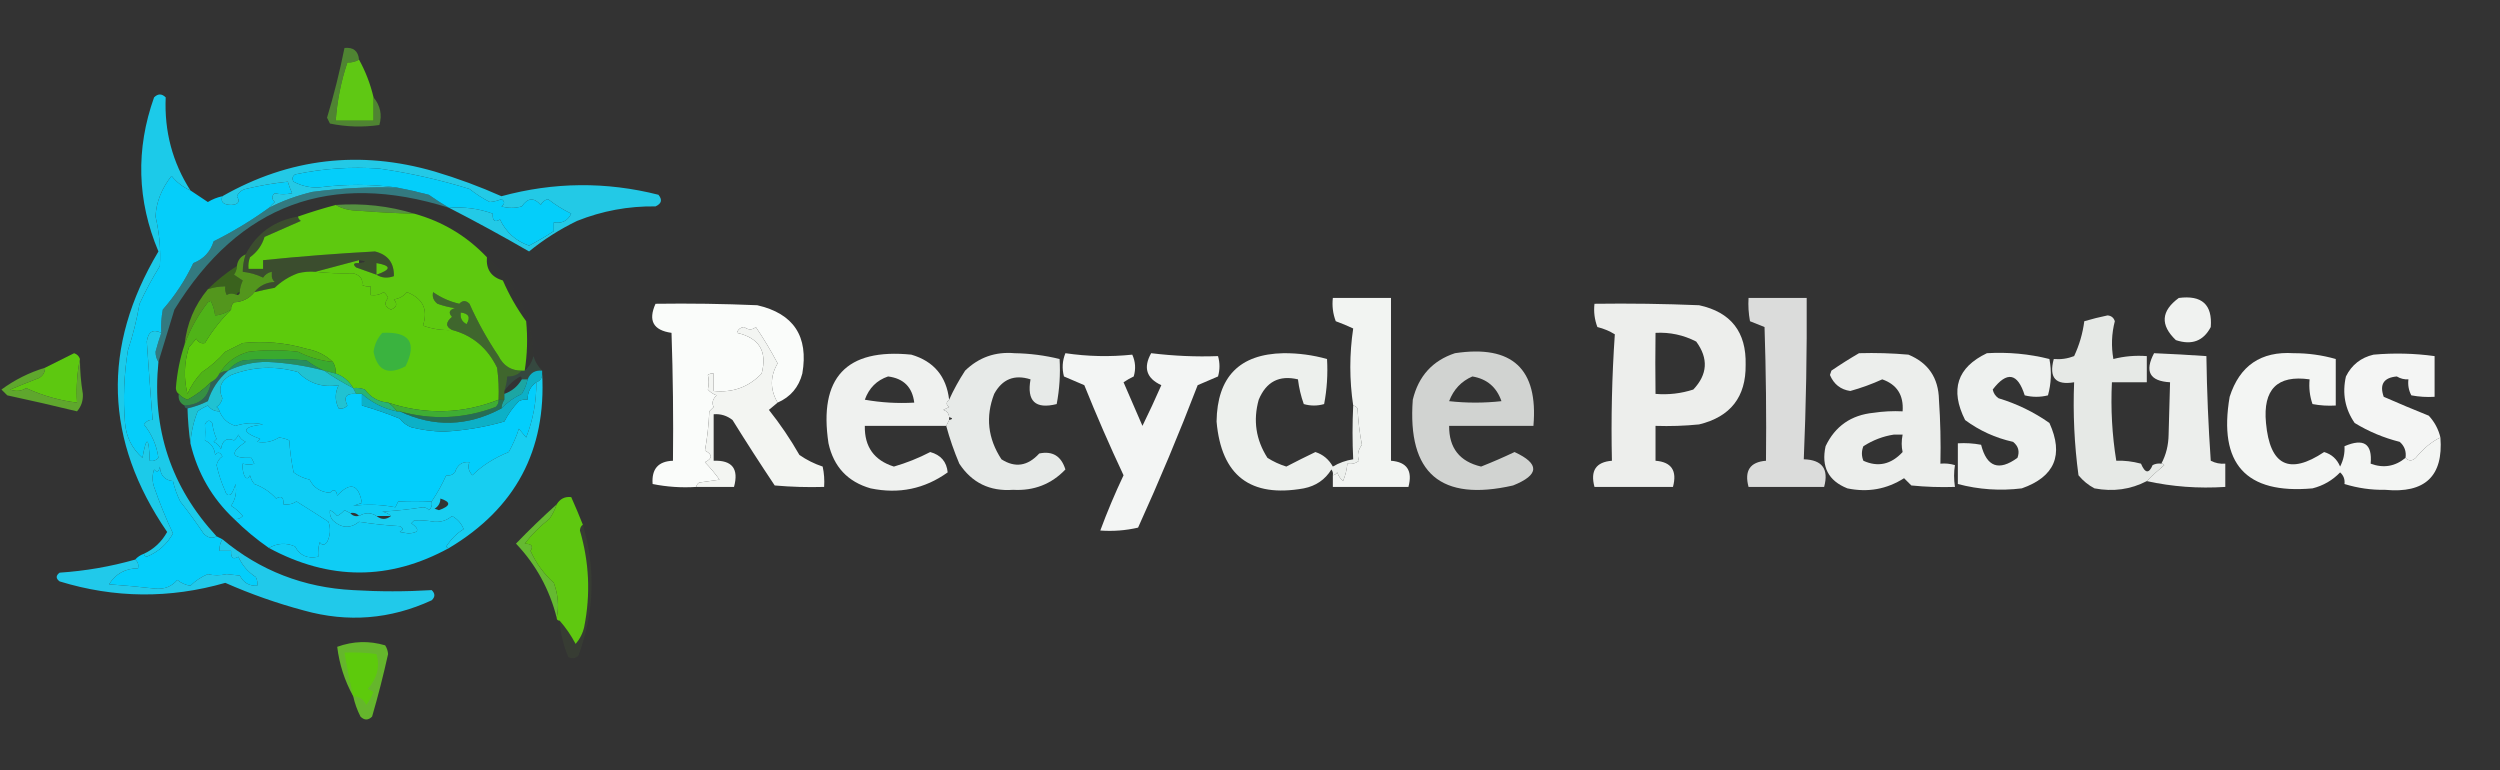 <?xml version="1.0" encoding="UTF-8"?>
<!DOCTYPE svg PUBLIC "-//W3C//DTD SVG 1.1//EN" "http://www.w3.org/Graphics/SVG/1.1/DTD/svg11.dtd">
<svg xmlns="http://www.w3.org/2000/svg" version="1.1" width="860px" height="265px" style="shape-rendering:geometricPrecision; text-rendering:geometricPrecision; image-rendering:optimizeQuality; fill-rule:evenodd; clip-rule:evenodd" xmlns:xlink="http://www.w3.org/1999/xlink">
<rect width="100%" height="100%" fill="#333333" stroke="none"/>
<g><path style="opacity:1" fill="#5fc814" d="M 123.5,20.5 C 125.737,24.534 127.404,28.868 128.5,33.5C 128.5,36.167 128.5,38.833 128.5,41.5C 124.167,41.5 119.833,41.5 115.5,41.5C 115.993,34.62 117.326,27.954 119.5,21.5C 120.959,21.567 122.292,21.234 123.5,20.5 Z"/></g>
<g><path style="opacity:0.63" fill="#60b332" d="M 123.5,20.5 C 122.292,21.234 120.959,21.567 119.5,21.5C 117.326,27.954 115.993,34.62 115.5,41.5C 119.833,41.5 124.167,41.5 128.5,41.5C 128.5,38.833 128.5,36.167 128.5,33.5C 130.843,36.34 131.51,39.507 130.5,43C 124.804,43.83 119.137,43.663 113.5,42.5C 113.167,41.833 112.833,41.167 112.5,40.5C 114.882,32.587 116.882,24.587 118.5,16.5C 121.546,16.183 123.213,17.516 123.5,20.5 Z"/></g>
<g><path style="opacity:1" fill="#05cefa" d="M 65.5,65.5 C 67.471,66.823 69.471,68.156 71.5,69.5C 73.075,68.543 74.742,67.877 76.5,67.5C 75.777,69.429 76.777,70.429 79.5,70.5C 81.994,70.378 82.661,69.378 81.5,67.5C 82.09,66.201 83.09,65.368 84.5,65C 89.507,63.802 94.341,62.969 99,62.5C 99.402,63.872 99.902,65.205 100.5,66.5C 98.366,66.902 96.366,66.902 94.5,66.5C 93.41,67.391 93.41,68.391 94.5,69.5C 93.757,70.182 93.091,70.849 92.5,71.5C 86.53,75.823 80.197,79.657 73.5,83C 72.385,86.615 70.052,89.115 66.5,90.5C 63.762,96.304 60.262,101.637 56,106.5C 55.503,109.146 55.336,111.813 55.5,114.5C 52.632,113.108 50.965,114.108 50.5,117.5C 51.109,126.528 51.776,135.528 52.5,144.5C 51.471,144.296 50.471,144.796 49.5,146C 52.23,149.351 53.896,153.184 54.5,157.5C 53.675,158.386 52.675,158.719 51.5,158.5C 51.228,150.114 50.394,149.78 49,157.5C 45.406,154.312 43.406,150.312 43,145.5C 42.316,137.13 42.649,128.797 44,120.5C 45.718,115.331 47.051,109.997 48,104.5C 50.064,100.039 52.398,95.706 55,91.5C 55.323,85.779 54.823,80.113 53.5,74.5C 53.733,69.578 55.567,64.911 59,60.5C 60.764,62.704 62.931,64.371 65.5,65.5 Z"/></g>
<g><path style="opacity:1" fill="#23c9e6" d="M 154.5,71.5 C 159.74,71.094 164.74,71.76 169.5,73.5C 169.354,75.942 170.187,76.609 172,75.5C 174.074,79.908 177.408,82.908 182,84.5C 185.011,82.92 187.844,81.253 190.5,79.5C 190.5,78.5 190.5,77.5 190.5,76.5C 193.278,76.978 195.278,75.978 196.5,73.5C 193.693,72.121 191.026,70.454 188.5,68.5C 187.353,68.818 186.519,69.484 186,70.5C 183.689,67.844 181.523,68.011 179.5,71C 177.167,71.667 174.833,71.667 172.5,71C 173.711,70.107 173.711,69.274 172.5,68.5C 171.228,69.046 169.894,69.379 168.5,69.5C 166.076,68.262 163.742,66.762 161.5,65C 151.417,61.868 141.084,59.535 130.5,58C 120.749,57.294 111.082,57.961 101.5,60C 100.549,60.718 100.383,61.551 101,62.5C 103.627,63.916 106.46,64.583 109.5,64.5C 118.661,63.304 127.661,63.304 136.5,64.5C 126.792,64.256 117.126,64.756 107.5,66C 102.112,67.284 97.112,69.117 92.5,71.5C 93.091,70.849 93.757,70.182 94.5,69.5C 93.41,68.391 93.41,67.391 94.5,66.5C 96.366,66.902 98.366,66.902 100.5,66.5C 99.902,65.205 99.402,63.872 99,62.5C 94.341,62.969 89.507,63.802 84.5,65C 83.09,65.368 82.09,66.201 81.5,67.5C 82.661,69.378 81.994,70.378 79.5,70.5C 76.777,70.429 75.777,69.429 76.5,67.5C 99.521,54.396 123.854,51.563 149.5,59C 157.382,61.348 165.049,64.182 172.5,67.5C 190.515,62.604 208.515,62.438 226.5,67C 227.925,68.714 227.592,70.047 225.5,71C 216.161,70.868 207.161,72.535 198.5,76C 192.514,78.9 187.014,82.4 182,86.5C 172.939,81.264 163.772,76.264 154.5,71.5 Z"/></g>
<g><path style="opacity:0.486" fill="#35c5d2" d="M 136.5,64.5 C 140.16,65.193 143.827,66.026 147.5,67C 149.84,68.641 152.173,70.141 154.5,71.5C 113.786,58.617 82.286,70.284 60,106.5C 58.142,112.623 56.309,118.623 54.5,124.5C 53.848,123.551 53.514,122.385 53.5,121C 54.091,118.761 54.758,116.594 55.5,114.5C 55.336,111.813 55.503,109.146 56,106.5C 60.262,101.637 63.762,96.304 66.5,90.5C 70.052,89.115 72.385,86.615 73.5,83C 80.197,79.657 86.53,75.823 92.5,71.5C 97.112,69.117 102.112,67.284 107.5,66C 117.126,64.756 126.792,64.256 136.5,64.5 Z"/></g>
<g><path style="opacity:0.753" fill="#60af44" d="M 115.5,70.5 C 124.835,69.844 133.835,70.844 142.5,73.5C 136.16,73.348 129.827,73.015 123.5,72.5C 120.41,72.478 117.743,71.812 115.5,70.5 Z"/></g>
<g><path style="opacity:1" fill="#04cefa" d="M 154.5,71.5 C 152.173,70.141 149.84,68.641 147.5,67C 143.827,66.026 140.16,65.193 136.5,64.5C 127.661,63.304 118.661,63.304 109.5,64.5C 106.46,64.583 103.627,63.916 101,62.5C 100.383,61.551 100.549,60.718 101.5,60C 111.082,57.961 120.749,57.294 130.5,58C 141.084,59.535 151.417,61.868 161.5,65C 163.742,66.762 166.076,68.262 168.5,69.5C 169.894,69.379 171.228,69.046 172.5,68.5C 173.711,69.274 173.711,70.107 172.5,71C 174.833,71.667 177.167,71.667 179.5,71C 181.523,68.011 183.689,67.844 186,70.5C 186.519,69.484 187.353,68.818 188.5,68.5C 191.026,70.454 193.693,72.121 196.5,73.5C 195.278,75.978 193.278,76.978 190.5,76.5C 190.5,77.5 190.5,78.5 190.5,79.5C 187.844,81.253 185.011,82.92 182,84.5C 177.408,82.908 174.074,79.908 172,75.5C 170.187,76.609 169.354,75.942 169.5,73.5C 164.74,71.76 159.74,71.094 154.5,71.5 Z"/></g>
<g><path style="opacity:1" fill="#5ec90f" d="M 115.5,70.5 C 117.743,71.812 120.41,72.478 123.5,72.5C 129.827,73.015 136.16,73.348 142.5,73.5C 152.257,76.208 160.59,81.208 167.5,88.5C 167.147,92.65 168.98,95.317 173,96.5C 175.151,101.469 177.818,106.136 181,110.5C 181.554,116.188 181.387,121.855 180.5,127.5C 180.167,127.5 179.833,127.5 179.5,127.5C 175.845,127.528 173.178,125.861 171.5,122.5C 167.631,116.759 164.298,110.759 161.5,104.5C 160.28,103.289 159.113,103.289 158,104.5C 154.727,103.744 151.727,102.41 149,100.5C 148.612,102.076 149.112,103.409 150.5,104.5C 152.444,105.189 154.444,105.689 156.5,106C 154.519,106.605 154.185,107.605 155.5,109C 153.256,110.888 153.256,112.388 155.5,113.5C 152.059,113.699 148.726,113.199 145.5,112C 147.327,106.502 145.494,102.668 140,100.5C 138.829,101.893 137.329,102.727 135.5,103C 136.821,104.545 136.488,105.711 134.5,106.5C 132.38,105.597 132.046,104.263 133.5,102.5C 133.192,101.692 132.692,101.025 132,100.5C 130.644,101.38 129.144,101.714 127.5,101.5C 127.5,100.5 127.5,99.5 127.5,98.5C 126.448,98.65 125.448,98.483 124.5,98C 124.959,96.057 123.959,94.724 121.5,94C 116.988,94.127 112.655,93.96 108.5,93.5C 113.405,92.163 118.405,90.83 123.5,89.5C 123.5,89.833 123.5,90.167 123.5,90.5C 121.621,90.393 121.288,90.893 122.5,92C 124.868,92.856 127.202,93.69 129.5,94.5C 131.288,95.623 133.288,95.789 135.5,95C 135.603,90.436 133.436,87.602 129,86.5C 116.1,87.197 103.267,88.197 90.5,89.5C 90.5,90.5 90.5,91.5 90.5,92.5C 88.833,92.5 87.167,92.5 85.5,92.5C 85.343,91.127 85.51,89.793 86,88.5C 88.472,86.701 90.139,84.368 91,81.5C 95.104,79.681 99.27,77.848 103.5,76C 102.944,75.617 102.611,75.117 102.5,74.5C 106.704,73.028 111.037,71.695 115.5,70.5 Z M 129.5,94.5 C 129.5,93.167 129.5,91.833 129.5,90.5C 134.665,91.389 134.665,92.722 129.5,94.5 Z M 158.5,107.5 C 161.275,107.834 161.941,109.167 160.5,111.5C 158.889,110.68 158.222,109.346 158.5,107.5 Z"/></g>
<g><path style="opacity:0.211" fill="#5baf1e" d="M 102.5,74.5 C 102.611,75.117 102.944,75.617 103.5,76C 99.27,77.848 95.104,79.681 91,81.5C 90.139,84.368 88.472,86.701 86,88.5C 85.51,89.793 85.343,91.127 85.5,92.5C 87.167,92.5 88.833,92.5 90.5,92.5C 90.5,91.5 90.5,90.5 90.5,89.5C 103.267,88.197 116.1,87.197 129,86.5C 133.436,87.602 135.603,90.436 135.5,95C 133.288,95.789 131.288,95.623 129.5,94.5C 127.202,93.69 124.868,92.856 122.5,92C 121.288,90.893 121.621,90.393 123.5,90.5C 126.167,90.167 126.167,89.833 123.5,89.5C 118.405,90.83 113.405,92.163 108.5,93.5C 106.473,93.338 104.473,93.504 102.5,94C 99.457,95.118 96.79,96.785 94.5,99C 92.134,99.44 89.801,99.94 87.5,100.5C 89.221,98.306 91.555,97.139 94.5,97C 93.748,96.329 93.414,95.496 93.5,94.5C 95.1,95.512 96.433,95.012 97.5,93C 96.072,92.421 94.738,92.588 93.5,93.5C 92.265,93.721 91.265,94.388 90.5,95.5C 88.271,94.423 85.937,93.756 83.5,93.5C 83.517,91.435 83.85,89.435 84.5,87.5C 88.297,80.255 94.297,75.922 102.5,74.5 Z M 129.5,94.5 C 134.665,92.722 134.665,91.389 129.5,90.5C 129.5,91.833 129.5,93.167 129.5,94.5 Z M 93.5,94.5 C 93.5,94.167 93.5,93.833 93.5,93.5C 94.738,92.588 96.072,92.421 97.5,93C 96.433,95.012 95.1,95.512 93.5,94.5 Z"/></g>
<g><path style="opacity:1" fill="#5dcb0c" d="M 108.5,93.5 C 112.655,93.96 116.988,94.127 121.5,94C 123.959,94.724 124.959,96.057 124.5,98C 125.448,98.483 126.448,98.65 127.5,98.5C 127.5,99.5 127.5,100.5 127.5,101.5C 129.144,101.714 130.644,101.38 132,100.5C 132.692,101.025 133.192,101.692 133.5,102.5C 132.046,104.263 132.38,105.597 134.5,106.5C 136.488,105.711 136.821,104.545 135.5,103C 137.329,102.727 138.829,101.893 140,100.5C 145.494,102.668 147.327,106.502 145.5,112C 148.726,113.199 152.059,113.699 155.5,113.5C 162.56,115.379 167.727,119.713 171,126.5C 171.499,130.152 171.665,133.818 171.5,137.5C 159.035,142.427 146.368,142.76 133.5,138.5C 130.153,138.217 127.487,136.717 125.5,134C 124.207,133.51 122.873,133.343 121.5,133.5C 120.06,131.051 118.06,129.385 115.5,128.5C 115.567,127.041 115.234,125.708 114.5,124.5C 112.035,122.163 109.035,120.663 105.5,120C 98.286,117.899 90.953,117.232 83.5,118C 81.5,119 79.5,120 77.5,121C 75.155,123.677 72.488,126.01 69.5,128C 67.379,130.198 65.712,132.698 64.5,135.5C 63.158,130.111 63.325,124.778 65,119.5C 65.833,118.5 66.667,117.5 67.5,116.5C 68.257,117.811 69.257,118.311 70.5,118C 73.042,113.751 76.042,109.917 79.5,106.5C 79.414,105.504 79.748,104.671 80.5,104C 83.404,103.867 85.738,102.7 87.5,100.5C 89.801,99.94 92.134,99.44 94.5,99C 96.79,96.785 99.457,95.118 102.5,94C 104.473,93.504 106.473,93.338 108.5,93.5 Z"/></g>
<g><path style="opacity:1" fill="#3a621d" d="M 81.5,91.5 C 81.461,92.583 81.127,93.583 80.5,94.5C 81.5,95.167 82.5,95.833 83.5,96.5C 82.802,98.037 82.469,99.37 82.5,100.5C 81.833,100.5 81.5,100.833 81.5,101.5C 80.153,100.829 78.986,100.829 78,101.5C 77.517,100.552 77.35,99.552 77.5,98.5C 75.435,98.517 73.435,98.85 71.5,99.5C 74.52,96.484 77.854,93.817 81.5,91.5 Z"/></g>
<g><path style="opacity:0.954" fill="#fbfdfb" d="M 458.5,163.5 C 459.117,163.389 459.617,163.056 460,162.5C 460.419,163.672 461.085,164.672 462,165.5C 462.813,163.564 463.313,161.564 463.5,159.5C 464.978,159.762 466.311,159.429 467.5,158.5C 466.808,156.665 467.142,154.832 468.5,153C 467.7,148.92 467.2,144.753 467,140.5C 466.617,139.944 466.117,139.611 465.5,139.5C 464.18,130.667 464.18,121.833 465.5,113C 463.541,112.069 461.541,111.236 459.5,110.5C 458.52,107.914 458.187,105.247 458.5,102.5C 465.167,102.5 471.833,102.5 478.5,102.5C 478.5,121.167 478.5,139.833 478.5,158.5C 483.994,158.93 485.994,161.93 484.5,167.5C 475.833,167.5 467.167,167.5 458.5,167.5C 458.5,166.167 458.5,164.833 458.5,163.5 Z"/></g>
<g><path style="opacity:0.838" fill="#fbfdfb" d="M 601.5,102.5 C 608.167,102.5 614.833,102.5 621.5,102.5C 621.616,121.032 621.282,139.532 620.5,158C 626.832,158.17 629.165,161.337 627.5,167.5C 618.833,167.5 610.167,167.5 601.5,167.5C 600.006,161.93 602.006,158.93 607.5,158.5C 607.667,143.163 607.5,127.83 607,112.5C 605.333,111.833 603.667,111.167 602,110.5C 601.503,107.854 601.336,105.187 601.5,102.5 Z"/></g>
<g><path style="opacity:0.955" fill="#f9fbf9" d="M 749.5,102.5 C 757.447,101.454 761.114,104.788 760.5,112.5C 757.978,117.321 753.978,118.821 748.5,117C 743.057,111.809 743.391,106.976 749.5,102.5 Z"/></g>
<g><path style="opacity:0.992" fill="#54971e" d="M 84.5,87.5 C 83.85,89.435 83.517,91.435 83.5,93.5C 85.937,93.756 88.271,94.423 90.5,95.5C 91.265,94.388 92.265,93.721 93.5,93.5C 93.5,93.833 93.5,94.167 93.5,94.5C 93.414,95.496 93.748,96.329 94.5,97C 91.555,97.139 89.221,98.306 87.5,100.5C 85.738,102.7 83.404,103.867 80.5,104C 79.748,104.671 79.414,105.504 79.5,106.5C 77.583,107.746 75.75,108.413 74,108.5C 73.798,106.744 73.298,105.078 72.5,103.5C 72.167,103.667 71.833,103.833 71.5,104C 68.025,108.511 65.359,113.344 63.5,118.5C 64.278,111.287 66.945,104.954 71.5,99.5C 73.435,98.85 75.435,98.517 77.5,98.5C 77.35,99.552 77.517,100.552 78,101.5C 78.986,100.829 80.153,100.829 81.5,101.5C 82.167,101.5 82.5,101.167 82.5,100.5C 82.469,99.37 82.802,98.037 83.5,96.5C 82.5,95.833 81.5,95.167 80.5,94.5C 81.127,93.583 81.461,92.583 81.5,91.5C 81.738,89.596 82.738,88.262 84.5,87.5 Z"/></g>
<g><path style="opacity:0.925" fill="#fbfcfa" d="M 548.5,104.5 C 560.505,104.333 572.505,104.5 584.5,105C 595.451,107.386 600.784,114.219 600.5,125.5C 600.63,136.542 595.297,143.375 584.5,146C 579.511,146.499 574.511,146.666 569.5,146.5C 569.5,150.5 569.5,154.5 569.5,158.5C 574.994,158.93 576.994,161.93 575.5,167.5C 566.5,167.5 557.5,167.5 548.5,167.5C 547.006,161.93 549.006,158.93 554.5,158.5C 554.176,143.921 554.51,129.421 555.5,115C 553.661,113.868 551.661,113.035 549.5,112.5C 548.52,109.914 548.187,107.247 548.5,104.5 Z M 569.5,114.5 C 574.445,114.237 579.112,115.237 583.5,117.5C 587.752,123.308 587.418,128.808 582.5,134C 578.3,135.367 573.967,135.867 569.5,135.5C 569.408,128.29 569.408,121.29 569.5,114.5 Z"/></g>
<g><path style="opacity:0.999" fill="#fafcfa" d="M 267.5,138.5 C 264.878,134.012 264.878,129.512 267.5,125C 265.187,120.621 262.687,116.454 260,112.5C 258.75,113.573 257.416,113.573 256,112.5C 254.699,112.639 253.866,113.305 253.5,114.5C 250.833,114.5 248.167,114.5 245.5,114.5C 245.5,119.167 245.5,123.833 245.5,128.5C 244.761,128.369 244.094,128.536 243.5,129C 243.888,130.525 243.888,132.192 243.5,134C 244.328,134.915 245.328,135.581 246.5,136C 245.12,137.324 244.786,138.657 245.5,140C 245,140.5 244.5,141 244,141.5C 243.803,146.086 243.303,150.586 242.5,155C 245.167,156.333 245.167,157.667 242.5,159C 244.342,160.911 246.009,162.911 247.5,165C 245.167,165.333 242.833,165.667 240.5,166C 239.944,166.383 239.611,166.883 239.5,167.5C 234.456,167.827 229.456,167.494 224.5,166.5C 224.105,161.334 226.439,158.667 231.5,158.5C 231.667,143.83 231.5,129.163 231,114.5C 224.729,113.626 222.896,110.293 225.5,104.5C 237.171,104.333 248.838,104.5 260.5,105C 273.028,107.873 278.195,115.707 276,128.5C 274.769,133.228 271.936,136.561 267.5,138.5 Z M 253.5,114.5 C 261.201,116.237 264.034,120.904 262,128.5C 257.54,133.163 252.04,135.163 245.5,134.5C 245.5,132.5 245.5,130.5 245.5,128.5C 245.5,123.833 245.5,119.167 245.5,114.5C 248.167,114.5 250.833,114.5 253.5,114.5 Z"/></g>
<g><path style="opacity:0.016" fill="#5fb237" d="M 167.5,88.5 C 177.67,97.51 183.004,108.843 183.5,122.5C 183.028,124.531 182.028,126.198 180.5,127.5C 181.387,121.855 181.554,116.188 181,110.5C 177.818,106.136 175.151,101.469 173,96.5C 168.98,95.317 167.147,92.65 167.5,88.5 Z"/></g>
<g><path style="opacity:0.408" fill="#53b225" d="M 179.5,127.5 C 178.22,128.931 176.553,129.598 174.5,129.5C 174.371,131.216 174.038,132.883 173.5,134.5C 173.5,134.833 173.5,135.167 173.5,135.5C 173.5,136.167 173.5,136.833 173.5,137.5C 172.833,137.5 172.167,137.5 171.5,137.5C 171.665,133.818 171.499,130.152 171,126.5C 167.727,119.713 162.56,115.379 155.5,113.5C 153.256,112.388 153.256,110.888 155.5,109C 154.185,107.605 154.519,106.605 156.5,106C 154.444,105.689 152.444,105.189 150.5,104.5C 149.112,103.409 148.612,102.076 149,100.5C 151.727,102.41 154.727,103.744 158,104.5C 159.113,103.289 160.28,103.289 161.5,104.5C 164.298,110.759 167.631,116.759 171.5,122.5C 173.178,125.861 175.845,127.528 179.5,127.5 Z M 158.5,107.5 C 158.222,109.346 158.889,110.68 160.5,111.5C 161.941,109.167 161.275,107.834 158.5,107.5 Z"/></g>
<g><path style="opacity:1" fill="#3ab33f" d="M 131.5,114.5 C 140.868,114.006 143.535,117.839 139.5,126C 133.489,129.183 129.823,127.516 128.5,121C 128.84,118.489 129.84,116.322 131.5,114.5 Z"/></g>
<g><path style="opacity:0.965" fill="#f9fbfa" d="M 366.5,121.5 C 374.165,122.632 381.832,122.799 389.5,122C 390.602,124.401 390.769,126.901 390,129.5C 388.795,130.071 387.628,130.738 386.5,131.5C 388.667,136.5 390.833,141.5 393,146.5C 395.256,141.91 397.423,137.244 399.5,132.5C 394.373,130.149 393.206,126.482 396,121.5C 403.791,122.449 411.458,122.782 419,122.5C 419.667,124.833 419.667,127.167 419,129.5C 416.667,130.5 414.333,131.5 412,132.5C 405.654,149.036 398.821,165.37 391.5,181.5C 387.217,182.492 382.884,182.826 378.5,182.5C 380.872,176.084 383.539,169.75 386.5,163.5C 381.708,153.291 377.208,142.957 373,132.5C 370.667,131.5 368.333,130.5 366,129.5C 365.278,126.739 365.445,124.073 366.5,121.5 Z"/></g>
<g><path style="opacity:0.937" fill="#f9fcf9" d="M 465.5,139.5 C 466.117,139.611 466.617,139.944 467,140.5C 467.2,144.753 467.7,148.92 468.5,153C 467.142,154.832 466.808,156.665 467.5,158.5C 466.311,159.429 464.978,159.762 463.5,159.5C 463.313,161.564 462.813,163.564 462,165.5C 461.085,164.672 460.419,163.672 460,162.5C 459.617,163.056 459.117,163.389 458.5,163.5C 458.631,162.761 458.464,162.094 458,161.5C 455.831,165.01 452.664,167.177 448.5,168C 430.116,171.284 420.116,163.618 418.5,145C 418.724,129.635 426.391,121.802 441.5,121.5C 446.61,121.464 451.61,122.131 456.5,123.5C 456.805,128.762 456.471,133.928 455.5,139C 453.167,139.667 450.833,139.667 448.5,139C 447.518,136.262 446.852,133.428 446.5,130.5C 440.076,128.963 435.576,131.296 433,137.5C 431.02,144.602 432.02,151.269 436,157.5C 438.022,158.786 440.189,159.786 442.5,160.5C 445.886,158.741 449.219,157.074 452.5,155.5C 455.111,156.337 457.111,158.004 458.5,160.5C 460.667,159.208 463,158.375 465.5,158C 465.202,151.936 465.202,145.769 465.5,139.5 Z"/></g>
<g><path style="opacity:0.925" fill="#fafcfa" d="M 639.5,121.5 C 645.176,121.334 650.843,121.501 656.5,122C 663.338,124.825 666.838,129.992 667,137.5C 667.5,144.826 667.666,152.159 667.5,159.5C 669.199,159.34 670.866,159.506 672.5,160C 672.108,162.354 672.108,164.854 672.5,167.5C 667.489,167.666 662.489,167.499 657.5,167C 656.667,166.167 655.833,165.333 655,164.5C 649.037,168.298 642.537,169.465 635.5,168C 628.953,165.399 626.453,160.565 628,153.5C 631.277,146.602 636.777,142.768 644.5,142C 647.817,141.502 651.15,141.335 654.5,141.5C 654.902,135.949 652.569,132.282 647.5,130.5C 643.921,132.125 640.255,133.458 636.5,134.5C 633.181,134.023 630.847,132.19 629.5,129C 629.667,128.5 629.833,128 630,127.5C 633.147,125.35 636.313,123.35 639.5,121.5 Z M 651.5,149.5 C 652.5,149.5 653.5,149.5 654.5,149.5C 654.08,151.674 654.08,153.674 654.5,155.5C 650.532,159.785 646.032,160.785 641,158.5C 640.333,156.833 640.333,155.167 641,153.5C 644.321,151.385 647.821,150.051 651.5,149.5 Z"/></g>
<g><path style="opacity:0.915" fill="#f7faf7" d="M 743.5,159.5 C 743.938,159.435 744.272,159.601 744.5,160C 742.383,161.769 740.383,163.602 738.5,165.5C 732.942,168.386 726.942,169.219 720.5,168C 718.376,166.878 716.543,165.378 715,163.5C 713.571,152.912 713.071,142.245 713.5,131.5C 707.095,132.594 704.762,129.927 706.5,123.5C 708.92,123.708 711.253,123.374 713.5,122.5C 715.283,118.703 716.45,114.703 717,110.5C 719.607,109.73 722.273,109.063 725,108.5C 726.28,108.613 727.113,109.28 727.5,110.5C 726.394,114.777 726.228,119.11 727,123.5C 730.73,122.54 734.563,122.207 738.5,122.5C 738.5,125.5 738.5,128.5 738.5,131.5C 734.5,131.5 730.5,131.5 726.5,131.5C 726.057,140.608 726.557,149.608 728,158.5C 730.692,158.379 733.525,158.712 736.5,159.5C 737.905,162.852 739.239,163.018 740.5,160C 741.448,159.517 742.448,159.351 743.5,159.5 Z"/></g>
<g><path style="opacity:0.931" fill="#fafcfa" d="M 738.5,165.5 C 740.383,163.602 742.383,161.769 744.5,160C 744.272,159.601 743.938,159.435 743.5,159.5C 745.117,156.49 745.95,153.157 746,149.5C 746.152,143.426 746.319,137.426 746.5,131.5C 739.501,131.116 737.668,127.783 741,121.5C 747.064,121.753 753.064,122.086 759,122.5C 759.167,134.514 759.667,146.514 760.5,158.5C 762.071,159.309 763.738,159.643 765.5,159.5C 765.5,162.167 765.5,164.833 765.5,167.5C 756.235,168.095 747.235,167.428 738.5,165.5 Z"/></g>
<g><path style="opacity:0.97" fill="#fafbfa" d="M 839.5,150.5 C 836.536,151.893 833.703,154.226 831,157.5C 829.739,158.658 828.573,158.658 827.5,157.5C 827.822,155.278 827.155,153.444 825.5,152C 819.957,150.601 814.79,148.434 810,145.5C 806.676,140.676 805.676,135.343 807,129.5C 808.99,125.51 812.157,123.01 816.5,122C 823.523,121.377 830.523,121.543 837.5,122.5C 837.5,127.167 837.5,131.833 837.5,136.5C 834.813,136.664 832.146,136.497 829.5,136C 828.594,134.301 828.261,132.467 828.5,130.5C 827.07,130.579 825.736,130.246 824.5,129.5C 819.987,129.904 818.487,132.237 820,136.5C 825.11,138.74 830.277,140.906 835.5,143C 837.495,145.157 838.828,147.657 839.5,150.5 Z"/></g>
<g><path style="opacity:1" fill="#3aaa2e" d="M 114.5,124.5 C 115.234,125.708 115.567,127.041 115.5,128.5C 114.167,128.167 112.833,127.833 111.5,127.5C 109.437,126.628 107.437,125.462 105.5,124C 98.167,123.333 90.833,123.333 83.5,124C 81.416,124.697 79.749,125.864 78.5,127.5C 77.391,127.557 76.391,127.89 75.5,128.5C 77.778,124.738 81.111,122.238 85.5,121C 91.167,120.333 96.833,120.333 102.5,121C 106.285,122.908 110.285,124.075 114.5,124.5 Z"/></g>
<g><path style="opacity:0.765" fill="#24a86e" d="M 111.5,127.5 C 105.203,125.814 98.703,124.814 92,124.5C 87.253,124.461 82.753,125.461 78.5,127.5C 79.749,125.864 81.416,124.697 83.5,124C 90.833,123.333 98.167,123.333 105.5,124C 107.437,125.462 109.437,126.628 111.5,127.5 Z"/></g>
<g><path style="opacity:0.908" fill="#f9fcfa" d="M 325.5,146.5 C 325.833,145.833 326.167,145.167 326.5,144.5C 327.833,144.167 327.833,143.833 326.5,143.5C 326.423,142.25 325.756,141.417 324.5,141C 325.167,140.667 325.833,140.333 326.5,140C 325.402,139.23 325.402,138.397 326.5,137.5C 328.037,134.1 329.87,130.767 332,127.5C 336.72,122.926 342.387,120.926 349,121.5C 354.255,121.585 359.421,122.252 364.5,123.5C 364.805,128.762 364.471,133.928 363.5,139C 356.166,140.833 353.166,138 354.5,130.5C 348.963,128.735 344.797,130.401 342,135.5C 338.973,143.33 339.806,150.83 344.5,158C 349.203,161.014 353.536,160.348 357.5,156C 362.076,155.05 365.076,156.883 366.5,161.5C 361.668,166.56 355.668,168.893 348.5,168.5C 340.508,169.087 334.341,166.087 330,159.5C 328.164,155.154 326.664,150.821 325.5,146.5 Z"/></g>
<g><path style="opacity:1" fill="#02cefc" d="M 122.5,135.5 C 123.167,135.5 123.833,135.5 124.5,135.5C 124.5,136.833 124.5,138.167 124.5,139.5C 128.936,140.785 133.269,142.285 137.5,144C 138.551,145.385 139.884,146.385 141.5,147C 145.113,147.884 148.78,148.384 152.5,148.5C 159.713,148.114 166.713,146.948 173.5,145C 174.806,142.427 176.473,140.094 178.5,138C 179.448,137.517 180.448,137.351 181.5,137.5C 181.461,134.911 182.461,132.911 184.5,131.5C 184.564,138.047 183.397,144.38 181,150.5C 180.167,149.5 179.333,148.5 178.5,147.5C 177.611,150.279 176.444,152.945 175,155.5C 169.877,157.602 165.71,160.269 162.5,163.5C 161.138,161.988 160.804,160.488 161.5,159C 158.998,158.72 157.331,159.887 156.5,162.5C 155.675,163.386 154.675,163.719 153.5,163.5C 152.108,166.614 150.442,169.614 148.5,172.5C 144.733,172.701 140.9,172.701 137,172.5C 136.667,173.167 136.333,173.833 136,174.5C 131.214,173.559 126.38,173.393 121.5,174C 122.5,173.667 123.5,173.333 124.5,173C 123.333,166.5 120.5,165.667 116,170.5C 115.676,168.431 114.842,168.098 113.5,169.5C 110.249,169.292 107.915,167.792 106.5,165C 104.481,164.55 102.648,163.717 101,162.5C 100.248,158.92 99.748,155.253 99.5,151.5C 98.393,150.978 97.226,150.645 96,150.5C 93.637,151.955 91.137,152.455 88.5,152C 88.833,151.667 89.167,151.333 89.5,151C 82.787,148.515 83.12,146.849 90.5,146C 87.287,145.297 84.121,145.464 81,146.5C 78.358,145.69 76.525,144.023 75.5,141.5C 75.389,140.883 75.056,140.383 74.5,140C 75.574,139.261 76.241,138.261 76.5,137C 74.957,133.498 75.957,130.831 79.5,129C 87.028,126.082 94.694,125.749 102.5,128C 106.27,131.907 110.936,133.407 116.5,132.5C 115.167,135.167 115.167,137.833 116.5,140.5C 117.675,140.719 118.675,140.386 119.5,139.5C 118.079,136.572 119.079,135.238 122.5,135.5 Z"/></g>
<g><path style="opacity:1" fill="#4fb318" d="M 79.5,106.5 C 76.042,109.917 73.042,113.751 70.5,118C 69.257,118.311 68.257,117.811 67.5,116.5C 66.667,117.5 65.833,118.5 65,119.5C 63.325,124.778 63.158,130.111 64.5,135.5C 65.712,132.698 67.379,130.198 69.5,128C 72.488,126.01 75.155,123.677 77.5,121C 79.5,120 81.5,119 83.5,118C 90.953,117.232 98.286,117.899 105.5,120C 109.035,120.663 112.035,122.163 114.5,124.5C 110.285,124.075 106.285,122.908 102.5,121C 96.833,120.333 91.167,120.333 85.5,121C 81.111,122.238 77.778,124.738 75.5,128.5C 74.833,129.833 73.833,130.833 72.5,131.5C 70.109,133.894 67.443,135.894 64.5,137.5C 63.261,137.058 62.261,136.391 61.5,135.5C 60.876,135.083 60.543,134.416 60.5,133.5C 60.912,128.24 61.912,123.24 63.5,118.5C 65.359,113.344 68.025,108.511 71.5,104C 71.833,103.833 72.167,103.667 72.5,103.5C 73.298,105.078 73.798,106.744 74,108.5C 75.75,108.413 77.583,107.746 79.5,106.5 Z"/></g>
<g><path style="opacity:1" fill="#24bc8a" d="M 111.5,127.5 C 112.833,127.833 114.167,128.167 115.5,128.5C 118.06,129.385 120.06,131.051 121.5,133.5C 117.944,131.671 114.61,129.671 111.5,127.5 Z"/></g>
<g><path style="opacity:0.212" fill="#3f9a70" d="M 183.5,122.5 C 184.075,124.411 185.075,126.078 186.5,127.5C 184.067,127.273 182.401,128.273 181.5,130.5C 180.833,130.5 180.167,130.5 179.5,130.5C 179.565,130.062 179.399,129.728 179,129.5C 176.724,130.762 174.891,132.429 173.5,134.5C 174.038,132.883 174.371,131.216 174.5,129.5C 176.553,129.598 178.22,128.931 179.5,127.5C 179.833,127.5 180.167,127.5 180.5,127.5C 182.028,126.198 183.028,124.531 183.5,122.5 Z"/></g>
<g><path style="opacity:0.947" fill="#f9fbf9" d="M 326.5,137.5 C 325.402,138.397 325.402,139.23 326.5,140C 325.833,140.333 325.167,140.667 324.5,141C 325.756,141.417 326.423,142.25 326.5,143.5C 326.5,143.833 326.5,144.167 326.5,144.5C 326.167,145.167 325.833,145.833 325.5,146.5C 316.167,146.5 306.833,146.5 297.5,146.5C 297.355,153.684 300.689,158.35 307.5,160.5C 311.868,159.229 316.035,157.562 320,155.5C 323.657,156.512 325.657,158.845 326,162.5C 318.062,168.185 309.229,170.019 299.5,168C 291.611,165.742 286.778,160.575 285,152.5C 281.585,129.921 291.085,119.755 313.5,122C 321.227,124.272 325.561,129.439 326.5,137.5 Z M 305.5,129.5 C 310.843,130.177 313.843,133.177 314.5,138.5C 308.794,138.829 303.128,138.495 297.5,137.5C 298.952,133.473 301.618,130.806 305.5,129.5 Z"/></g>
<g><path style="opacity:0.966" fill="#f9fbf8" d="M 267.5,138.5 C 266.571,139.315 265.571,140.148 264.5,141C 268.391,145.893 271.891,151.06 275,156.5C 277.456,158.211 280.123,159.544 283,160.5C 283.497,162.81 283.663,165.143 283.5,167.5C 277.824,167.666 272.157,167.499 266.5,167C 261.542,159.585 256.709,152.085 252,144.5C 250.103,142.984 247.936,142.317 245.5,142.5C 245.5,147.833 245.5,153.167 245.5,158.5C 251.868,158.257 254.201,161.257 252.5,167.5C 248.167,167.5 243.833,167.5 239.5,167.5C 239.611,166.883 239.944,166.383 240.5,166C 242.833,165.667 245.167,165.333 247.5,165C 246.009,162.911 244.342,160.911 242.5,159C 245.167,157.667 245.167,156.333 242.5,155C 243.303,150.586 243.803,146.086 244,141.5C 244.5,141 245,140.5 245.5,140C 244.786,138.657 245.12,137.324 246.5,136C 245.328,135.581 244.328,134.915 243.5,134C 243.888,132.192 243.888,130.525 243.5,129C 244.094,128.536 244.761,128.369 245.5,128.5C 245.5,130.5 245.5,132.5 245.5,134.5C 252.04,135.163 257.54,133.163 262,128.5C 264.034,120.904 261.201,116.237 253.5,114.5C 253.866,113.305 254.699,112.639 256,112.5C 257.416,113.573 258.75,113.573 260,112.5C 262.687,116.454 265.187,120.621 267.5,125C 264.878,129.512 264.878,134.012 267.5,138.5 Z"/></g>
<g><path style="opacity:1" fill="#5dc810" d="M 27.5,123.5 C 26.513,128.305 26.18,133.305 26.5,138.5C 20.473,137.772 14.64,136.105 9,133.5C 7.274,134.576 5.441,134.743 3.5,134C 6.859,132.617 10.193,131.284 13.5,130C 14.823,129.184 15.489,128.017 15.5,126.5C 18.741,124.879 22.075,123.213 25.5,121.5C 26.522,121.855 27.189,122.522 27.5,123.5 Z"/></g>
<g><path style="opacity:0.971" fill="#f9fbf9" d="M 827.5,157.5 C 828.573,158.658 829.739,158.658 831,157.5C 833.703,154.226 836.536,151.893 839.5,150.5C 840.542,163.786 834.208,169.786 820.5,168.5C 815.703,168.577 811.036,167.91 806.5,166.5C 806.688,164.897 806.188,163.563 805,162.5C 802.374,165.231 799.207,167.064 795.5,168C 772.564,170.054 763.064,159.554 767,136.5C 770.436,125.782 777.769,120.782 789,121.5C 793.943,121.484 798.777,122.151 803.5,123.5C 803.5,128.833 803.5,134.167 803.5,139.5C 800.813,139.664 798.146,139.497 795.5,139C 794.556,136.281 794.223,133.448 794.5,130.5C 783.408,128.923 778.408,133.923 779.5,145.5C 780.851,160.154 787.517,163.488 799.5,155.5C 802.104,156.269 803.938,157.936 805,160.5C 806.152,158.234 806.652,155.9 806.5,153.5C 813.127,150.641 816.127,152.641 815.5,159.5C 819.905,161.14 823.905,160.473 827.5,157.5 Z"/></g>
<g><path style="opacity:0.925" fill="#63b02d" d="M 27.5,123.5 C 27.503,127.524 27.836,131.524 28.5,135.5C 28.635,137.808 27.969,139.808 26.5,141.5C 18.529,139.56 10.529,137.727 2.5,136C 1.833,135.333 1.167,134.667 0.5,134C 5.06,130.645 10.06,128.145 15.5,126.5C 15.489,128.017 14.823,129.184 13.5,130C 10.193,131.284 6.859,132.617 3.5,134C 5.441,134.743 7.274,134.576 9,133.5C 14.64,136.105 20.473,137.772 26.5,138.5C 26.18,133.305 26.513,128.305 27.5,123.5 Z"/></g>
<g><path style="opacity:0.992" fill="#1da7a4" d="M 179.5,130.5 C 180.167,130.5 180.833,130.5 181.5,130.5C 181.123,132.258 180.456,133.925 179.5,135.5C 176.804,136.74 174.471,138.407 172.5,140.5C 172.557,139.391 172.89,138.391 173.5,137.5C 173.5,136.833 173.5,136.167 173.5,135.5C 176.089,134.581 178.089,132.914 179.5,130.5 Z"/></g>
<g><path style="opacity:0.945" fill="#369543" d="M 72.5,131.5 C 71.794,136.553 68.794,139.22 63.5,139.5C 61.896,138.713 61.229,137.38 61.5,135.5C 62.261,136.391 63.261,137.058 64.5,137.5C 67.443,135.894 70.109,133.894 72.5,131.5 Z"/></g>
<g><path style="opacity:0.392" fill="#2bab8d" d="M 78.5,127.5 C 75.141,130.351 72.808,133.851 71.5,138C 69.235,139.118 66.901,139.951 64.5,140.5C 63.833,140.5 63.5,140.167 63.5,139.5C 68.794,139.22 71.794,136.553 72.5,131.5C 73.833,130.833 74.833,129.833 75.5,128.5C 76.391,127.89 77.391,127.557 78.5,127.5 Z"/></g>
<g><path style="opacity:1" fill="#27b376" d="M 121.5,133.5 C 122.873,133.343 124.207,133.51 125.5,134C 127.487,136.717 130.153,138.217 133.5,138.5C 134.694,139.272 135.694,140.272 136.5,141.5C 131.997,140.582 127.997,138.582 124.5,135.5C 123.833,135.5 123.167,135.5 122.5,135.5C 122.167,134.833 121.833,134.167 121.5,133.5 Z"/></g>
<g><path style="opacity:0.941" fill="#f9fcfa" d="M 683.5,121.5 C 690.822,121.071 697.988,121.737 705,123.5C 705.796,127.755 705.629,131.921 704.5,136C 701.833,136.667 699.167,136.667 696.5,136C 694.061,128.274 690.394,127.608 685.5,134C 685.759,135.261 686.426,136.261 687.5,137C 693.798,138.899 699.631,141.732 705,145.5C 709.998,156.515 706.832,164.015 695.5,168C 688.041,168.909 680.708,168.409 673.5,166.5C 673.5,161.833 673.5,157.167 673.5,152.5C 676.187,152.336 678.854,152.503 681.5,153C 683.444,160.648 687.61,162.148 694,157.5C 694.825,155.299 694.325,153.466 692.5,152C 686.443,150.651 680.943,148.151 676,144.5C 670.744,134.056 673.244,126.389 683.5,121.5 Z"/></g>
<g><path style="opacity:0.798" fill="#f9fcf9" d="M 500.5,121.5 C 520.197,118.536 529.197,126.869 527.5,146.5C 517.833,146.5 508.167,146.5 498.5,146.5C 498.441,154.107 502.108,158.773 509.5,160.5C 513.434,158.947 517.268,157.28 521,155.5C 529.738,159.531 529.571,163.364 520.5,167C 495.625,172.659 484.125,162.826 486,137.5C 487.956,129.385 492.789,124.051 500.5,121.5 Z M 506.5,129.5 C 511.51,130.342 514.843,133.175 516.5,138C 510.5,138.667 504.5,138.667 498.5,138C 500.021,133.982 502.687,131.149 506.5,129.5 Z"/></g>
<g><path style="opacity:0.965" fill="#1fc7d7" d="M 111.5,127.5 C 114.61,129.671 117.944,131.671 121.5,133.5C 121.833,134.167 122.167,134.833 122.5,135.5C 119.079,135.238 118.079,136.572 119.5,139.5C 118.675,140.386 117.675,140.719 116.5,140.5C 115.167,137.833 115.167,135.167 116.5,132.5C 110.936,133.407 106.27,131.907 102.5,128C 94.694,125.749 87.028,126.082 79.5,129C 75.957,130.831 74.957,133.498 76.5,137C 76.241,138.261 75.574,139.261 74.5,140C 75.056,140.383 75.389,140.883 75.5,141.5C 73.857,141.52 72.524,140.853 71.5,139.5C 70.252,140.04 69.085,140.707 68,141.5C 66.594,145.031 65.76,148.698 65.5,152.5C 64.95,148.582 64.617,144.582 64.5,140.5C 66.901,139.951 69.235,139.118 71.5,138C 72.808,133.851 75.141,130.351 78.5,127.5C 82.753,125.461 87.253,124.461 92,124.5C 98.703,124.814 105.203,125.814 111.5,127.5 Z"/></g>
<g><path style="opacity:1" fill="#0cb0c7" d="M 186.5,127.5 C 186.5,127.833 186.5,128.167 186.5,128.5C 186.573,130.027 185.906,131.027 184.5,131.5C 182.461,132.911 181.461,134.911 181.5,137.5C 180.448,137.351 179.448,137.517 178.5,138C 176.473,140.094 174.806,142.427 173.5,145C 166.713,146.948 159.713,148.114 152.5,148.5C 148.78,148.384 145.113,147.884 141.5,147C 139.884,146.385 138.551,145.385 137.5,144C 133.269,142.285 128.936,140.785 124.5,139.5C 124.5,138.167 124.5,136.833 124.5,135.5C 127.997,138.582 131.997,140.582 136.5,141.5C 136.833,141.5 137.167,141.5 137.5,141.5C 149.211,147.048 160.878,146.715 172.5,140.5C 174.471,138.407 176.804,136.74 179.5,135.5C 180.456,133.925 181.123,132.258 181.5,130.5C 182.401,128.273 184.067,127.273 186.5,127.5 Z"/></g>
<g><path style="opacity:0.604" fill="#1e966b" d="M 171.5,137.5 C 172.167,137.5 172.833,137.5 173.5,137.5C 172.89,138.391 172.557,139.391 172.5,140.5C 160.878,146.715 149.211,147.048 137.5,141.5C 148.68,144.577 159.68,144.077 170.5,140C 171.252,139.329 171.586,138.496 171.5,137.5 Z"/></g>
<g><path style="opacity:1" fill="#3fad33" d="M 171.5,137.5 C 171.586,138.496 171.252,139.329 170.5,140C 159.68,144.077 148.68,144.577 137.5,141.5C 137.167,141.5 136.833,141.5 136.5,141.5C 135.694,140.272 134.694,139.272 133.5,138.5C 146.368,142.76 159.035,142.427 171.5,137.5 Z"/></g>
<g><path style="opacity:1" fill="#1ccae9" d="M 65.5,65.5 C 62.931,64.371 60.764,62.704 59,60.5C 55.567,64.911 53.733,69.578 53.5,74.5C 54.823,80.113 55.323,85.779 55,91.5C 52.398,95.706 50.064,100.039 48,104.5C 47.051,109.997 45.718,115.331 44,120.5C 42.649,128.797 42.316,137.13 43,145.5C 43.406,150.312 45.406,154.312 49,157.5C 50.394,149.78 51.228,150.114 51.5,158.5C 52.675,158.719 53.675,158.386 54.5,157.5C 53.896,153.184 52.23,149.351 49.5,146C 50.471,144.796 51.471,144.296 52.5,144.5C 51.776,135.528 51.109,126.528 50.5,117.5C 50.965,114.108 52.632,113.108 55.5,114.5C 54.758,116.594 54.091,118.761 53.5,121C 53.514,122.385 53.848,123.551 54.5,124.5C 52.204,147.613 58.871,167.613 74.5,184.5C 72.968,185.37 71.468,185.036 70,183.5C 67.513,179.774 64.847,176.107 62,172.5C 60.882,170.235 60.049,167.901 59.5,165.5C 56.654,165.191 55.154,163.525 55,160.5C 54.683,162.301 54.016,162.634 53,161.5C 52.333,163.5 52.333,165.5 53,167.5C 54.859,172.909 57.026,178.243 59.5,183.5C 57.498,187.162 54.498,189.829 50.5,191.5C 49.893,191.376 49.56,191.043 49.5,190.5C 52.952,188.883 55.619,186.383 57.5,183C 35.914,151.519 34.914,119.352 54.5,86.5C 47.151,69.028 46.651,51.361 53,33.5C 54.333,32.167 55.667,32.167 57,33.5C 56.495,45.179 59.328,55.846 65.5,65.5 Z"/></g>
<g><path style="opacity:1" fill="#07cefb" d="M 86.5,157.5 C 86.833,158.167 87.167,158.833 87.5,159.5C 86.472,159.926 85.139,159.926 83.5,159.5C 83.343,160.873 83.51,162.207 84,163.5C 84.667,164.833 85.333,164.833 86,163.5C 86.249,164.624 86.749,165.624 87.5,166.5C 90.43,167.547 92.93,169.213 95,171.5C 96.813,170.391 97.646,171.058 97.5,173.5C 99.144,173.714 100.644,173.38 102,172.5C 105.757,174.831 109.423,177.165 113,179.5C 113.814,181.902 113.647,184.235 112.5,186.5C 111.575,187.641 110.741,187.641 110,186.5C 109.506,188.134 109.34,189.801 109.5,191.5C 105.831,192.303 103.164,191.136 101.5,188C 98.459,186.636 95.459,186.802 92.5,188.5C 88.183,185.514 84.183,182.18 80.5,178.5C 81.675,178.719 82.675,178.386 83.5,177.5C 82.395,176.108 81.061,174.941 79.5,174C 81.037,171.687 81.537,169.187 81,166.5C 80.691,167.766 80.191,168.933 79.5,170C 78.516,170.591 77.85,170.257 77.5,169C 76.193,166.108 75.193,163.108 74.5,160C 74.759,158.739 75.426,157.739 76.5,157C 75.747,155.513 74.914,155.346 74,156.5C 73.803,154.139 72.636,152.472 70.5,151.5C 70.623,149.622 70.623,147.789 70.5,146C 71.253,144.513 72.086,144.346 73,145.5C 73.251,147.433 73.751,149.266 74.5,151C 74.167,151.333 73.833,151.667 73.5,152C 74.667,152.5 75.5,153.333 76,154.5C 76.497,151.45 77.997,150.45 80.5,151.5C 81.192,150.975 81.692,150.308 82,149.5C 82.5,150.667 83.333,151.5 84.5,152C 78.839,155.862 79.505,157.695 86.5,157.5 Z"/></g>
<g><path style="opacity:1" fill="#17cef1" d="M 186.5,128.5 C 187.98,154.869 177.313,174.869 154.5,188.5C 154.062,188.565 153.728,188.399 153.5,188C 155.062,185.554 157.062,183.554 159.5,182C 158.708,180.04 157.375,178.54 155.5,177.5C 153.808,178.969 151.808,179.635 149.5,179.5C 147.13,179.076 144.796,178.909 142.5,179C 142.167,179.333 141.833,179.667 141.5,180C 144.477,182.119 144.144,183.286 140.5,183.5C 139.5,183.333 138.5,183.167 137.5,183C 138.833,182.333 138.833,181.667 137.5,181C 132.803,180.72 128.137,180.22 123.5,179.5C 120.474,181.904 117.474,181.738 114.5,179C 113.663,177.989 113.33,176.822 113.5,175.5C 114.458,175.953 115.292,176.619 116,177.5C 116.995,176.934 117.828,176.267 118.5,175.5C 119.167,175.833 119.833,176.167 120.5,176.5C 121.209,177.404 122.209,177.737 123.5,177.5C 125.611,176.258 127.611,176.258 129.5,177.5C 131.167,178.833 132.833,178.833 134.5,177.5C 133.737,176.732 132.737,176.232 131.5,176C 136.197,175.72 140.863,175.22 145.5,174.5C 146.416,174.543 147.083,174.876 147.5,175.5C 148.404,174.791 148.737,173.791 148.5,172.5C 150.442,169.614 152.108,166.614 153.5,163.5C 154.675,163.719 155.675,163.386 156.5,162.5C 157.331,159.887 158.998,158.72 161.5,159C 160.804,160.488 161.138,161.988 162.5,163.5C 165.71,160.269 169.877,157.602 175,155.5C 176.444,152.945 177.611,150.279 178.5,147.5C 179.333,148.5 180.167,149.5 181,150.5C 183.397,144.38 184.564,138.047 184.5,131.5C 185.906,131.027 186.573,130.027 186.5,128.5 Z M 151.5,171.5 C 155.246,172.698 155.079,174.031 151,175.5C 150.5,175.333 150,175.167 149.5,175C 150.823,174.184 151.489,173.017 151.5,171.5 Z"/></g>
<g><path style="opacity:1" fill="#0fcdf5" d="M 75.5,141.5 C 76.525,144.023 78.358,145.69 81,146.5C 84.121,145.464 87.287,145.297 90.5,146C 83.12,146.849 82.787,148.515 89.5,151C 89.167,151.333 88.833,151.667 88.5,152C 91.137,152.455 93.637,151.955 96,150.5C 97.226,150.645 98.393,150.978 99.5,151.5C 99.748,155.253 100.248,158.92 101,162.5C 102.648,163.717 104.481,164.55 106.5,165C 107.915,167.792 110.249,169.292 113.5,169.5C 114.842,168.098 115.676,168.431 116,170.5C 120.5,165.667 123.333,166.5 124.5,173C 123.5,173.333 122.5,173.667 121.5,174C 126.38,173.393 131.214,173.559 136,174.5C 136.333,173.833 136.667,173.167 137,172.5C 140.9,172.701 144.733,172.701 148.5,172.5C 148.737,173.791 148.404,174.791 147.5,175.5C 147.083,174.876 146.416,174.543 145.5,174.5C 140.863,175.22 136.197,175.72 131.5,176C 132.737,176.232 133.737,176.732 134.5,177.5C 132.833,177.5 131.167,177.5 129.5,177.5C 127.611,176.258 125.611,176.258 123.5,177.5C 122.791,176.596 121.791,176.263 120.5,176.5C 119.833,176.167 119.167,175.833 118.5,175.5C 118.5,174.833 118.5,174.167 118.5,173.5C 116.447,173.402 114.78,174.069 113.5,175.5C 113.33,176.822 113.663,177.989 114.5,179C 117.474,181.738 120.474,181.904 123.5,179.5C 128.137,180.22 132.803,180.72 137.5,181C 138.833,181.667 138.833,182.333 137.5,183C 138.5,183.167 139.5,183.333 140.5,183.5C 144.144,183.286 144.477,182.119 141.5,180C 141.833,179.667 142.167,179.333 142.5,179C 144.796,178.909 147.13,179.076 149.5,179.5C 151.808,179.635 153.808,178.969 155.5,177.5C 157.375,178.54 158.708,180.04 159.5,182C 157.062,183.554 155.062,185.554 153.5,188C 153.728,188.399 154.062,188.565 154.5,188.5C 134.016,199.751 113.35,199.751 92.5,188.5C 95.459,186.802 98.459,186.636 101.5,188C 103.164,191.136 105.831,192.303 109.5,191.5C 109.34,189.801 109.506,188.134 110,186.5C 110.741,187.641 111.575,187.641 112.5,186.5C 113.647,184.235 113.814,181.902 113,179.5C 109.423,177.165 105.757,174.831 102,172.5C 100.644,173.38 99.144,173.714 97.5,173.5C 97.646,171.058 96.813,170.391 95,171.5C 92.93,169.213 90.43,167.547 87.5,166.5C 86.749,165.624 86.249,164.624 86,163.5C 85.333,164.833 84.667,164.833 84,163.5C 83.51,162.207 83.343,160.873 83.5,159.5C 85.139,159.926 86.472,159.926 87.5,159.5C 89.648,159.611 89.981,158.944 88.5,157.5C 89.729,156.719 91.062,156.219 92.5,156C 91.5,155.833 90.5,155.667 89.5,155.5C 87.97,155.64 86.97,156.307 86.5,157.5C 79.505,157.695 78.839,155.862 84.5,152C 83.333,151.5 82.5,150.667 82,149.5C 81.692,150.308 81.192,150.975 80.5,151.5C 77.997,150.45 76.497,151.45 76,154.5C 75.5,153.333 74.667,152.5 73.5,152C 73.833,151.667 74.167,151.333 74.5,151C 73.751,149.266 73.251,147.433 73,145.5C 72.086,144.346 71.253,144.513 70.5,146C 70.623,147.789 70.623,149.622 70.5,151.5C 72.636,152.472 73.803,154.139 74,156.5C 74.914,155.346 75.747,155.513 76.5,157C 75.426,157.739 74.759,158.739 74.5,160C 75.193,163.108 76.193,166.108 77.5,169C 77.85,170.257 78.516,170.591 79.5,170C 80.191,168.933 80.691,167.766 81,166.5C 81.537,169.187 81.037,171.687 79.5,174C 81.061,174.941 82.395,176.108 83.5,177.5C 82.675,178.386 81.675,178.719 80.5,178.5C 72.939,171.387 67.939,162.721 65.5,152.5C 65.76,148.698 66.594,145.031 68,141.5C 69.085,140.707 70.252,140.04 71.5,139.5C 72.524,140.853 73.857,141.52 75.5,141.5 Z M 118.5,173.5 C 118.5,174.167 118.5,174.833 118.5,175.5C 117.828,176.267 116.995,176.934 116,177.5C 115.292,176.619 114.458,175.953 113.5,175.5C 114.78,174.069 116.447,173.402 118.5,173.5 Z M 87.5,159.5 C 87.167,158.833 86.833,158.167 86.5,157.5C 86.97,156.307 87.97,155.64 89.5,155.5C 90.5,155.667 91.5,155.833 92.5,156C 91.062,156.219 89.729,156.719 88.5,157.5C 89.981,158.944 89.648,159.611 87.5,159.5 Z"/></g>
<g><path style="opacity:1" fill="#65ba31" d="M 191.5,173.5 C 190.928,175.255 190.094,176.922 189,178.5C 185.842,180.957 183.009,183.79 180.5,187C 182.883,187.065 183.55,187.898 182.5,189.5C 184.393,193.727 187.06,197.393 190.5,200.5C 192.003,204.602 192.336,208.602 191.5,212.5C 189.05,202.765 184.383,194.265 177.5,187C 181.982,182.352 186.649,177.852 191.5,173.5 Z"/></g>
<g><path style="opacity:1" fill="#04cefb" d="M 74.5,184.5 C 75.167,184.833 75.833,185.167 76.5,185.5C 75.766,186.708 75.433,188.041 75.5,189.5C 76.833,189.5 78.167,189.5 79.5,189.5C 79.354,191.942 80.187,192.609 82,191.5C 83.287,194.428 85.287,196.762 88,198.5C 88.483,199.448 88.65,200.448 88.5,201.5C 85.743,201.622 83.743,200.455 82.5,198C 81,197.833 79.5,197.667 78,197.5C 75.659,198.021 73.492,198.021 71.5,197.5C 69.205,198.475 67.205,199.808 65.5,201.5C 63.813,201.24 62.313,200.573 61,199.5C 59.076,201.756 56.576,202.756 53.5,202.5C 48.178,201.89 42.844,201.39 37.5,201C 39.82,197.34 43.153,195.507 47.5,195.5C 47.737,194.209 47.404,193.209 46.5,192.5C 47.291,191.599 48.291,190.932 49.5,190.5C 49.56,191.043 49.893,191.376 50.5,191.5C 54.498,189.829 57.498,187.162 59.5,183.5C 57.026,178.243 54.859,172.909 53,167.5C 52.333,165.5 52.333,163.5 53,161.5C 54.016,162.634 54.683,162.301 55,160.5C 55.154,163.525 56.654,165.191 59.5,165.5C 60.049,167.901 60.882,170.235 62,172.5C 64.847,176.107 67.513,179.774 70,183.5C 71.468,185.036 72.968,185.37 74.5,184.5 Z"/></g>
<g><path style="opacity:1" fill="#5fc810" d="M 200.5,180.5 C 199.876,180.917 199.543,181.584 199.5,182.5C 202.684,193.384 203.184,204.384 201,215.5C 200.53,217.774 199.53,219.774 198,221.5C 196.454,218.561 194.621,215.894 192.5,213.5C 191.833,213.5 191.5,213.167 191.5,212.5C 192.336,208.602 192.003,204.602 190.5,200.5C 187.06,197.393 184.393,193.727 182.5,189.5C 183.55,187.898 182.883,187.065 180.5,187C 183.009,183.79 185.842,180.957 189,178.5C 190.094,176.922 190.928,175.255 191.5,173.5C 192.665,171.584 194.332,170.751 196.5,171C 197.91,174.146 199.243,177.313 200.5,180.5 Z"/></g>
<g><path style="opacity:0.078" fill="#68ac36" d="M 200.5,180.5 C 204.945,195.701 204.445,210.701 199,225.5C 197.951,226.517 196.784,226.684 195.5,226C 193.804,222.021 192.804,217.855 192.5,213.5C 194.621,215.894 196.454,218.561 198,221.5C 199.53,219.774 200.53,217.774 201,215.5C 203.184,204.384 202.684,193.384 199.5,182.5C 199.543,181.584 199.876,180.917 200.5,180.5 Z"/></g>
<g><path style="opacity:0.992" fill="#22caeb" d="M 76.5,185.5 C 89.443,196.293 104.443,202.127 121.5,203C 130.54,203.547 139.54,203.547 148.5,203C 149.731,204.183 149.731,205.349 148.5,206.5C 134.292,213.055 119.625,214.222 104.5,210C 95.241,207.525 86.241,204.358 77.5,200.5C 58.412,205.978 39.412,205.811 20.5,200C 19.167,199 19.167,198 20.5,197C 29.357,196.407 38.023,194.907 46.5,192.5C 47.404,193.209 47.737,194.209 47.5,195.5C 43.153,195.507 39.82,197.34 37.5,201C 42.844,201.39 48.178,201.89 53.5,202.5C 56.576,202.756 59.076,201.756 61,199.5C 62.313,200.573 63.813,201.24 65.5,201.5C 67.205,199.808 69.205,198.475 71.5,197.5C 73.492,198.021 75.659,198.021 78,197.5C 79.5,197.667 81,197.833 82.5,198C 83.743,200.455 85.743,201.622 88.5,201.5C 88.65,200.448 88.483,199.448 88,198.5C 85.287,196.762 83.287,194.428 82,191.5C 80.187,192.609 79.354,191.942 79.5,189.5C 78.167,189.5 76.833,189.5 75.5,189.5C 75.433,188.041 75.766,186.708 76.5,185.5 Z"/></g>
<g><path style="opacity:1" fill="#65b62c" d="M 121.5,239.5 C 118.567,234.199 116.733,228.533 116,222.5C 121.478,220.523 126.978,220.357 132.5,222C 133.081,222.893 133.415,223.893 133.5,225C 131.897,232.244 130.064,239.411 128,246.5C 126.667,247.833 125.333,247.833 124,246.5C 122.864,244.257 122.03,241.924 121.5,239.5 Z"/></g>
<g><path style="opacity:1" fill="#5dca0c" d="M 121.5,239.5 C 120.366,234.613 119.366,229.613 118.5,224.5C 122.182,224.335 125.848,224.501 129.5,225C 130.786,229.238 129.786,233.238 126.5,237C 127.167,237.333 127.833,237.667 128.5,238C 127.853,239.609 127.02,241.109 126,242.5C 125.092,240.561 123.592,239.561 121.5,239.5 Z"/></g>
</svg>
